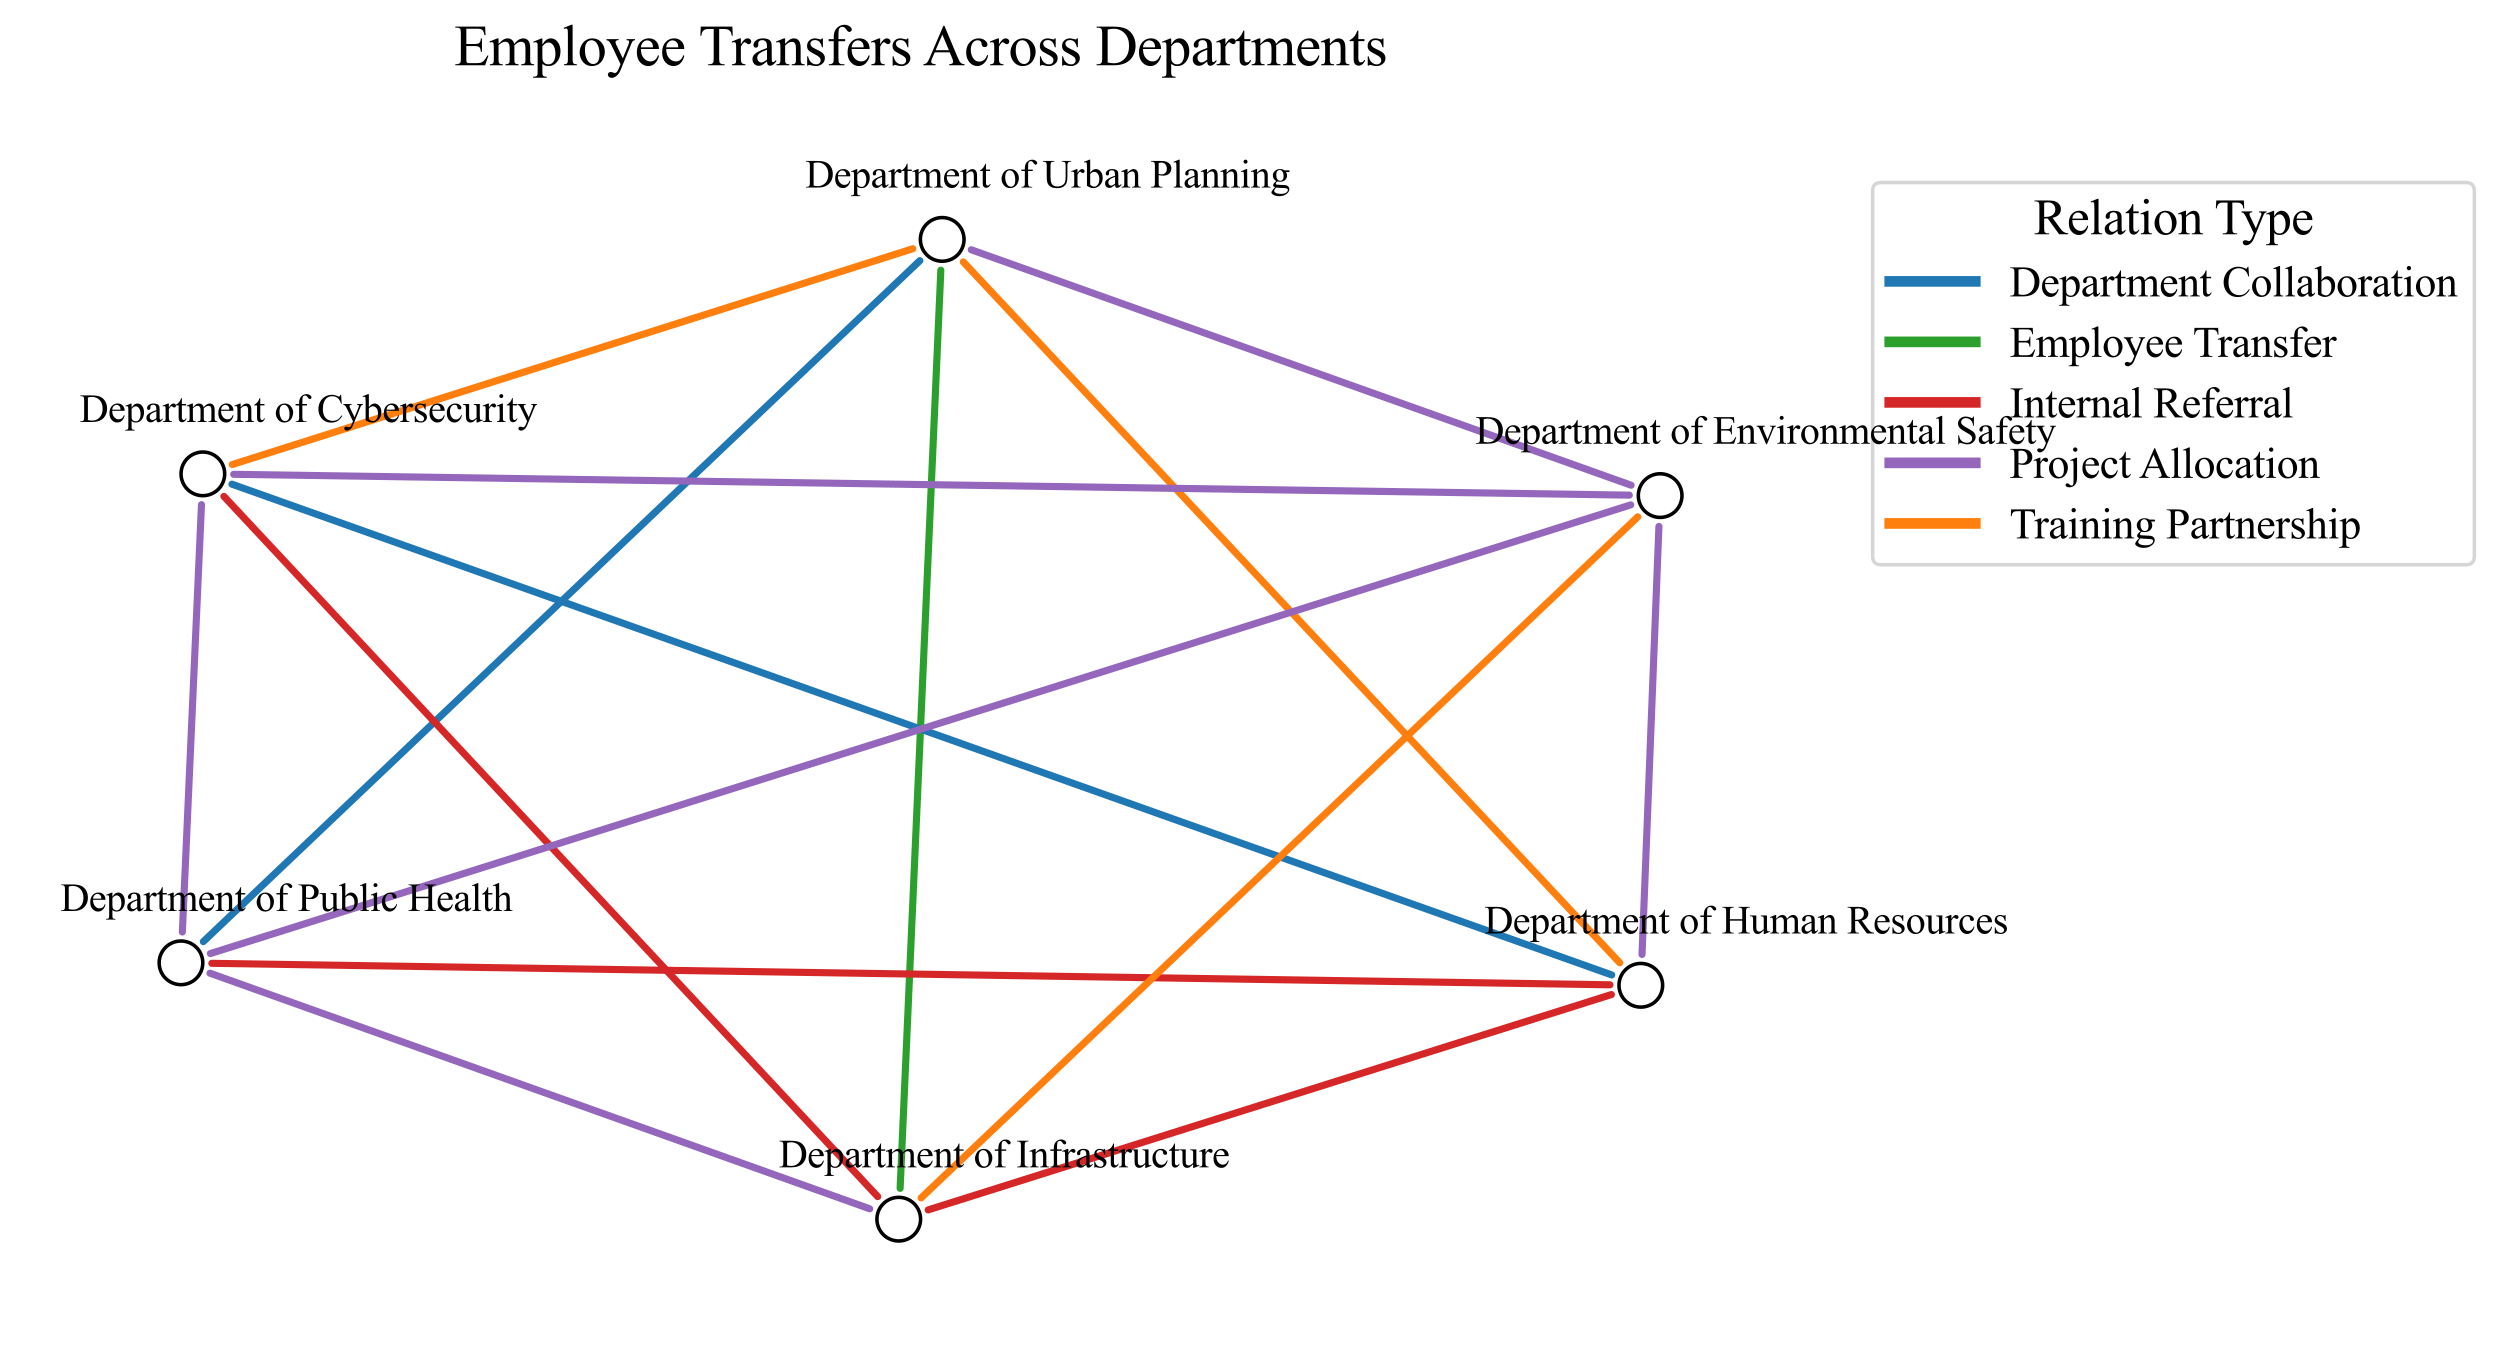 <?xml version="1.0" encoding="utf-8" standalone="no"?>
<!DOCTYPE svg PUBLIC "-//W3C//DTD SVG 1.1//EN"
  "http://www.w3.org/Graphics/SVG/1.1/DTD/svg11.dtd">
<svg xmlns:xlink="http://www.w3.org/1999/xlink" width="701.476pt" height="378.15pt" viewBox="0 0 701.476 378.15" xmlns="http://www.w3.org/2000/svg" version="1.1">
 <defs>
  <style type="text/css">*{stroke-linejoin: round; stroke-linecap: butt}</style>
 </defs>
 <g id="figure_1">
  <g id="patch_1">
   <path d="M 0 378.15 
L 701.476 378.15 
L 701.476 -0 
L 0 -0 
z
" style="fill: #ffffff"/>
  </g>
  <g id="axes_1">
   <g id="patch_2">
    <path d="M 270.293 73.495 
Q 362.384 171.817 454.474 270.139 
" clip-path="url(#p6d53ebebd3)" style="fill: none; stroke: #ff7f0e; stroke-width: 2; stroke-linecap: round"/>
   </g>
   <g id="patch_3">
    <path d="M 263.99 75.829 
Q 258.277 204.632 252.564 333.435 
" clip-path="url(#p6d53ebebd3)" style="fill: none; stroke: #2ca02c; stroke-width: 2; stroke-linecap: round"/>
   </g>
   <g id="patch_4">
    <path d="M 258.093 73.144 
Q 157.576 168.671 57.059 264.197 
" clip-path="url(#p6d53ebebd3)" style="fill: none; stroke: #1f77b4; stroke-width: 2; stroke-linecap: round"/>
   </g>
   <g id="patch_5">
    <path d="M 272.528 70.085 
Q 365.097 103.116 457.666 136.147 
" clip-path="url(#p6d53ebebd3)" style="fill: none; stroke: #9467bd; stroke-width: 2; stroke-linecap: round"/>
   </g>
   <g id="patch_6">
    <path d="M 256.121 69.792 
Q 160.647 100.066 65.174 130.34 
" clip-path="url(#p6d53ebebd3)" style="fill: none; stroke: #ff7f0e; stroke-width: 2; stroke-linecap: round"/>
   </g>
   <g id="patch_7">
    <path d="M 460.736 267.809 
Q 463.108 207.761 465.479 147.713 
" clip-path="url(#p6d53ebebd3)" style="fill: none; stroke: #9467bd; stroke-width: 2; stroke-linecap: round"/>
   </g>
   <g id="patch_8">
    <path d="M 451.735 276.327 
Q 255.587 273.312 59.44 270.298 
" clip-path="url(#p6d53ebebd3)" style="fill: none; stroke: #d62728; stroke-width: 2; stroke-linecap: round"/>
   </g>
   <g id="patch_9">
    <path d="M 452.138 279.063 
Q 356.288 309.272 260.439 339.481 
" clip-path="url(#p6d53ebebd3)" style="fill: none; stroke: #d62728; stroke-width: 2; stroke-linecap: round"/>
   </g>
   <g id="patch_10">
    <path d="M 452.234 273.558 
Q 258.657 204.708 65.08 135.859 
" clip-path="url(#p6d53ebebd3)" style="fill: none; stroke: #1f77b4; stroke-width: 2; stroke-linecap: round"/>
   </g>
   <g id="patch_11">
    <path d="M 258.455 336.121 
Q 358.998 240.573 459.54 145.026 
" clip-path="url(#p6d53ebebd3)" style="fill: none; stroke: #ff7f0e; stroke-width: 2; stroke-linecap: round"/>
   </g>
   <g id="patch_12">
    <path d="M 244.027 339.173 
Q 151.48 306.125 58.933 273.076 
" clip-path="url(#p6d53ebebd3)" style="fill: none; stroke: #9467bd; stroke-width: 2; stroke-linecap: round"/>
   </g>
   <g id="patch_13">
    <path d="M 246.272 335.757 
Q 154.551 237.521 62.83 139.285 
" clip-path="url(#p6d53ebebd3)" style="fill: none; stroke: #d62728; stroke-width: 2; stroke-linecap: round"/>
   </g>
   <g id="patch_14">
    <path d="M 59.034 267.557 
Q 258.298 204.611 457.562 141.666 
" clip-path="url(#p6d53ebebd3)" style="fill: none; stroke: #9467bd; stroke-width: 2; stroke-linecap: round"/>
   </g>
   <g id="patch_15">
    <path d="M 51.167 261.509 
Q 53.85 201.558 56.534 141.607 
" clip-path="url(#p6d53ebebd3)" style="fill: none; stroke: #9467bd; stroke-width: 2; stroke-linecap: round"/>
   </g>
   <g id="patch_16">
    <path d="M 457.164 138.928 
Q 261.371 136.007 65.578 133.086 
" clip-path="url(#p6d53ebebd3)" style="fill: none; stroke: #9467bd; stroke-width: 2; stroke-linecap: round"/>
   </g>
   <g id="PathCollection_1">
    <defs>
     <path id="mb6bf531d7d" d="M 0 6.124 
C 1.624 6.124 3.182 5.478 4.33 4.33 
C 5.478 3.182 6.124 1.624 6.124 0 
C 6.124 -1.624 5.478 -3.182 4.33 -4.33 
C 3.182 -5.478 1.624 -6.124 0 -6.124 
C -1.624 -6.124 -3.182 -5.478 -4.33 -4.33 
C -5.478 -3.182 -6.124 -1.624 -6.124 0 
C -6.124 1.624 -5.478 3.182 -4.33 4.33 
C -3.182 5.478 -1.624 6.124 0 6.124 
z
" style="stroke: #000000"/>
    </defs>
    <g clip-path="url(#p6d53ebebd3)">
     <use xlink:href="#mb6bf531d7d" x="264.374" y="67.175" style="fill: #ffffff; stroke: #000000"/>
     <use xlink:href="#mb6bf531d7d" x="460.395" y="276.46" style="fill: #ffffff; stroke: #000000"/>
     <use xlink:href="#mb6bf531d7d" x="252.18" y="342.085" style="fill: #ffffff; stroke: #000000"/>
     <use xlink:href="#mb6bf531d7d" x="50.779" y="270.164" style="fill: #ffffff; stroke: #000000"/>
     <use xlink:href="#mb6bf531d7d" x="465.821" y="139.057" style="fill: #ffffff; stroke: #000000"/>
     <use xlink:href="#mb6bf531d7d" x="56.921" y="132.957" style="fill: #ffffff; stroke: #000000"/>
    </g>
   </g>
   <g id="text_1">
    <!-- Employee Transfers Across Departments -->
    <g transform="translate(127.422 18.31) scale(0.16 -0.16)">
     <defs>
      <path id="TimesNewRomanPSMT-45" d="M 1338 4006 
L 1338 2331 
L 2269 2331 
Q 2631 2331 2753 2441 
Q 2916 2584 2934 2947 
L 3050 2947 
L 3050 1472 
L 2934 1472 
Q 2891 1781 2847 1869 
Q 2791 1978 2662 2040 
Q 2534 2103 2269 2103 
L 1338 2103 
L 1338 706 
Q 1338 425 1363 364 
Q 1388 303 1450 267 
Q 1513 231 1688 231 
L 2406 231 
Q 2766 231 2928 281 
Q 3091 331 3241 478 
Q 3434 672 3638 1063 
L 3763 1063 
L 3397 0 
L 131 0 
L 131 116 
L 281 116 
Q 431 116 566 188 
Q 666 238 702 338 
Q 738 438 738 747 
L 738 3500 
Q 738 3903 656 3997 
Q 544 4122 281 4122 
L 131 4122 
L 131 4238 
L 3397 4238 
L 3444 3309 
L 3322 3309 
Q 3256 3644 3176 3769 
Q 3097 3894 2941 3959 
Q 2816 4006 2500 4006 
L 1338 4006 
z
" transform="scale(0.016)"/>
      <path id="TimesNewRomanPSMT-6d" d="M 1050 2338 
Q 1363 2650 1419 2697 
Q 1559 2816 1721 2881 
Q 1884 2947 2044 2947 
Q 2313 2947 2506 2790 
Q 2700 2634 2766 2338 
Q 3088 2713 3309 2830 
Q 3531 2947 3766 2947 
Q 3994 2947 4170 2830 
Q 4347 2713 4450 2447 
Q 4519 2266 4519 1878 
L 4519 647 
Q 4519 378 4559 278 
Q 4591 209 4675 161 
Q 4759 113 4950 113 
L 4950 0 
L 3538 0 
L 3538 113 
L 3597 113 
Q 3781 113 3884 184 
Q 3956 234 3988 344 
Q 4000 397 4000 647 
L 4000 1878 
Q 4000 2228 3916 2372 
Q 3794 2572 3525 2572 
Q 3359 2572 3192 2489 
Q 3025 2406 2788 2181 
L 2781 2147 
L 2788 2013 
L 2788 647 
Q 2788 353 2820 281 
Q 2853 209 2943 161 
Q 3034 113 3253 113 
L 3253 0 
L 1806 0 
L 1806 113 
Q 2044 113 2133 169 
Q 2222 225 2256 338 
Q 2272 391 2272 647 
L 2272 1878 
Q 2272 2228 2169 2381 
Q 2031 2581 1784 2581 
Q 1616 2581 1450 2491 
Q 1191 2353 1050 2181 
L 1050 647 
Q 1050 366 1089 281 
Q 1128 197 1204 155 
Q 1281 113 1516 113 
L 1516 0 
L 100 0 
L 100 113 
Q 297 113 375 155 
Q 453 197 493 289 
Q 534 381 534 647 
L 534 1741 
Q 534 2213 506 2350 
Q 484 2453 437 2492 
Q 391 2531 309 2531 
Q 222 2531 100 2484 
L 53 2597 
L 916 2947 
L 1050 2947 
L 1050 2338 
z
" transform="scale(0.016)"/>
      <path id="TimesNewRomanPSMT-70" d="M -6 2578 
L 875 2934 
L 994 2934 
L 994 2266 
Q 1216 2644 1439 2795 
Q 1663 2947 1909 2947 
Q 2341 2947 2628 2609 
Q 2981 2197 2981 1534 
Q 2981 794 2556 309 
Q 2206 -88 1675 -88 
Q 1444 -88 1275 -22 
Q 1150 25 994 166 
L 994 -706 
Q 994 -1000 1030 -1079 
Q 1066 -1159 1155 -1206 
Q 1244 -1253 1478 -1253 
L 1478 -1369 
L -22 -1369 
L -22 -1253 
L 56 -1253 
Q 228 -1256 350 -1188 
Q 409 -1153 442 -1076 
Q 475 -1000 475 -688 
L 475 2019 
Q 475 2297 450 2372 
Q 425 2447 370 2484 
Q 316 2522 222 2522 
Q 147 2522 31 2478 
L -6 2578 
z
M 994 2081 
L 994 1013 
Q 994 666 1022 556 
Q 1066 375 1236 237 
Q 1406 100 1666 100 
Q 1978 100 2172 344 
Q 2425 663 2425 1241 
Q 2425 1897 2138 2250 
Q 1938 2494 1663 2494 
Q 1513 2494 1366 2419 
Q 1253 2363 994 2081 
z
" transform="scale(0.016)"/>
      <path id="TimesNewRomanPSMT-6c" d="M 1184 4444 
L 1184 647 
Q 1184 378 1223 290 
Q 1263 203 1344 158 
Q 1425 113 1647 113 
L 1647 0 
L 244 0 
L 244 113 
Q 441 113 512 153 
Q 584 194 625 287 
Q 666 381 666 647 
L 666 3247 
Q 666 3731 644 3842 
Q 622 3953 573 3993 
Q 525 4034 450 4034 
Q 369 4034 244 3984 
L 191 4094 
L 1044 4444 
L 1184 4444 
z
" transform="scale(0.016)"/>
      <path id="TimesNewRomanPSMT-6f" d="M 1600 2947 
Q 2250 2947 2644 2453 
Q 2978 2031 2978 1484 
Q 2978 1100 2793 706 
Q 2609 313 2286 112 
Q 1963 -88 1566 -88 
Q 919 -88 538 428 
Q 216 863 216 1403 
Q 216 1797 411 2186 
Q 606 2575 925 2761 
Q 1244 2947 1600 2947 
z
M 1503 2744 
Q 1338 2744 1170 2645 
Q 1003 2547 900 2300 
Q 797 2053 797 1666 
Q 797 1041 1045 587 
Q 1294 134 1700 134 
Q 2003 134 2200 384 
Q 2397 634 2397 1244 
Q 2397 2006 2069 2444 
Q 1847 2744 1503 2744 
z
" transform="scale(0.016)"/>
      <path id="TimesNewRomanPSMT-79" d="M 38 2863 
L 1372 2863 
L 1372 2747 
L 1306 2747 
Q 1166 2747 1095 2686 
Q 1025 2625 1025 2534 
Q 1025 2413 1128 2197 
L 1825 753 
L 2466 2334 
Q 2519 2463 2519 2588 
Q 2519 2644 2497 2672 
Q 2472 2706 2419 2726 
Q 2366 2747 2231 2747 
L 2231 2863 
L 3163 2863 
L 3163 2747 
Q 3047 2734 2984 2696 
Q 2922 2659 2847 2556 
Q 2819 2513 2741 2316 
L 1575 -541 
Q 1406 -956 1132 -1168 
Q 859 -1381 606 -1381 
Q 422 -1381 303 -1275 
Q 184 -1169 184 -1031 
Q 184 -900 270 -820 
Q 356 -741 506 -741 
Q 609 -741 788 -809 
Q 913 -856 944 -856 
Q 1038 -856 1148 -759 
Q 1259 -663 1372 -384 
L 1575 113 
L 547 2272 
Q 500 2369 397 2513 
Q 319 2622 269 2659 
Q 197 2709 38 2747 
L 38 2863 
z
" transform="scale(0.016)"/>
      <path id="TimesNewRomanPSMT-65" d="M 681 1784 
Q 678 1147 991 784 
Q 1303 422 1725 422 
Q 2006 422 2214 576 
Q 2422 731 2563 1106 
L 2659 1044 
Q 2594 616 2278 264 
Q 1963 -88 1488 -88 
Q 972 -88 605 314 
Q 238 716 238 1394 
Q 238 2128 614 2539 
Q 991 2950 1559 2950 
Q 2041 2950 2350 2633 
Q 2659 2316 2659 1784 
L 681 1784 
z
M 681 1966 
L 2006 1966 
Q 1991 2241 1941 2353 
Q 1863 2528 1708 2628 
Q 1553 2728 1384 2728 
Q 1125 2728 920 2526 
Q 716 2325 681 1966 
z
" transform="scale(0.016)"/>
      <path id="TimesNewRomanPSMT-20" transform="scale(0.016)"/>
      <path id="TimesNewRomanPSMT-54" d="M 3703 4238 
L 3750 3244 
L 3631 3244 
Q 3597 3506 3538 3619 
Q 3441 3800 3280 3886 
Q 3119 3972 2856 3972 
L 2259 3972 
L 2259 734 
Q 2259 344 2344 247 
Q 2463 116 2709 116 
L 2856 116 
L 2856 0 
L 1059 0 
L 1059 116 
L 1209 116 
Q 1478 116 1591 278 
Q 1659 378 1659 734 
L 1659 3972 
L 1150 3972 
Q 853 3972 728 3928 
Q 566 3869 450 3700 
Q 334 3531 313 3244 
L 194 3244 
L 244 4238 
L 3703 4238 
z
" transform="scale(0.016)"/>
      <path id="TimesNewRomanPSMT-72" d="M 1038 2947 
L 1038 2303 
Q 1397 2947 1775 2947 
Q 1947 2947 2059 2842 
Q 2172 2738 2172 2600 
Q 2172 2478 2090 2393 
Q 2009 2309 1897 2309 
Q 1788 2309 1652 2417 
Q 1516 2525 1450 2525 
Q 1394 2525 1328 2463 
Q 1188 2334 1038 2041 
L 1038 669 
Q 1038 431 1097 309 
Q 1138 225 1241 169 
Q 1344 113 1538 113 
L 1538 0 
L 72 0 
L 72 113 
Q 291 113 397 181 
Q 475 231 506 341 
Q 522 394 522 644 
L 522 1753 
Q 522 2253 501 2348 
Q 481 2444 426 2487 
Q 372 2531 291 2531 
Q 194 2531 72 2484 
L 41 2597 
L 906 2947 
L 1038 2947 
z
" transform="scale(0.016)"/>
      <path id="TimesNewRomanPSMT-61" d="M 1822 413 
Q 1381 72 1269 19 
Q 1100 -59 909 -59 
Q 613 -59 420 144 
Q 228 347 228 678 
Q 228 888 322 1041 
Q 450 1253 767 1440 
Q 1084 1628 1822 1897 
L 1822 2009 
Q 1822 2438 1686 2597 
Q 1550 2756 1291 2756 
Q 1094 2756 978 2650 
Q 859 2544 859 2406 
L 866 2225 
Q 866 2081 792 2003 
Q 719 1925 600 1925 
Q 484 1925 411 2006 
Q 338 2088 338 2228 
Q 338 2497 613 2722 
Q 888 2947 1384 2947 
Q 1766 2947 2009 2819 
Q 2194 2722 2281 2516 
Q 2338 2381 2338 1966 
L 2338 994 
Q 2338 584 2353 492 
Q 2369 400 2405 369 
Q 2441 338 2488 338 
Q 2538 338 2575 359 
Q 2641 400 2828 588 
L 2828 413 
Q 2478 -56 2159 -56 
Q 2006 -56 1915 50 
Q 1825 156 1822 413 
z
M 1822 616 
L 1822 1706 
Q 1350 1519 1213 1441 
Q 966 1303 859 1153 
Q 753 1003 753 825 
Q 753 600 887 451 
Q 1022 303 1197 303 
Q 1434 303 1822 616 
z
" transform="scale(0.016)"/>
      <path id="TimesNewRomanPSMT-6e" d="M 1034 2341 
Q 1538 2947 1994 2947 
Q 2228 2947 2397 2830 
Q 2566 2713 2666 2444 
Q 2734 2256 2734 1869 
L 2734 647 
Q 2734 375 2778 278 
Q 2813 200 2889 156 
Q 2966 113 3172 113 
L 3172 0 
L 1756 0 
L 1756 113 
L 1816 113 
Q 2016 113 2095 173 
Q 2175 234 2206 353 
Q 2219 400 2219 647 
L 2219 1819 
Q 2219 2209 2117 2386 
Q 2016 2563 1775 2563 
Q 1403 2563 1034 2156 
L 1034 647 
Q 1034 356 1069 288 
Q 1113 197 1189 155 
Q 1266 113 1500 113 
L 1500 0 
L 84 0 
L 84 113 
L 147 113 
Q 366 113 442 223 
Q 519 334 519 647 
L 519 1709 
Q 519 2225 495 2337 
Q 472 2450 423 2490 
Q 375 2531 294 2531 
Q 206 2531 84 2484 
L 38 2597 
L 900 2947 
L 1034 2947 
L 1034 2341 
z
" transform="scale(0.016)"/>
      <path id="TimesNewRomanPSMT-73" d="M 2050 2947 
L 2050 1972 
L 1947 1972 
Q 1828 2431 1642 2597 
Q 1456 2763 1169 2763 
Q 950 2763 815 2647 
Q 681 2531 681 2391 
Q 681 2216 781 2091 
Q 878 1963 1175 1819 
L 1631 1597 
Q 2266 1288 2266 781 
Q 2266 391 1970 151 
Q 1675 -88 1309 -88 
Q 1047 -88 709 6 
Q 606 38 541 38 
Q 469 38 428 -44 
L 325 -44 
L 325 978 
L 428 978 
Q 516 541 762 319 
Q 1009 97 1316 97 
Q 1531 97 1667 223 
Q 1803 350 1803 528 
Q 1803 744 1651 891 
Q 1500 1038 1047 1263 
Q 594 1488 453 1669 
Q 313 1847 313 2119 
Q 313 2472 555 2709 
Q 797 2947 1181 2947 
Q 1350 2947 1591 2875 
Q 1750 2828 1803 2828 
Q 1853 2828 1881 2850 
Q 1909 2872 1947 2947 
L 2050 2947 
z
" transform="scale(0.016)"/>
      <path id="TimesNewRomanPSMT-66" d="M 1319 2638 
L 1319 756 
Q 1319 356 1406 250 
Q 1522 113 1716 113 
L 1975 113 
L 1975 0 
L 266 0 
L 266 113 
L 394 113 
Q 519 113 622 175 
Q 725 238 764 344 
Q 803 450 803 756 
L 803 2638 
L 247 2638 
L 247 2863 
L 803 2863 
L 803 3050 
Q 803 3478 940 3775 
Q 1078 4072 1361 4255 
Q 1644 4438 1997 4438 
Q 2325 4438 2600 4225 
Q 2781 4084 2781 3909 
Q 2781 3816 2700 3733 
Q 2619 3650 2525 3650 
Q 2453 3650 2373 3701 
Q 2294 3753 2178 3923 
Q 2063 4094 1966 4153 
Q 1869 4213 1750 4213 
Q 1606 4213 1506 4136 
Q 1406 4059 1362 3898 
Q 1319 3738 1319 3069 
L 1319 2863 
L 2056 2863 
L 2056 2638 
L 1319 2638 
z
" transform="scale(0.016)"/>
      <path id="TimesNewRomanPSMT-41" d="M 2928 1419 
L 1288 1419 
L 1000 750 
Q 894 503 894 381 
Q 894 284 986 211 
Q 1078 138 1384 116 
L 1384 0 
L 50 0 
L 50 116 
Q 316 163 394 238 
Q 553 388 747 847 
L 2238 4334 
L 2347 4334 
L 3822 809 
Q 4000 384 4145 257 
Q 4291 131 4550 116 
L 4550 0 
L 2878 0 
L 2878 116 
Q 3131 128 3220 200 
Q 3309 272 3309 375 
Q 3309 513 3184 809 
L 2928 1419 
z
M 2841 1650 
L 2122 3363 
L 1384 1650 
L 2841 1650 
z
" transform="scale(0.016)"/>
      <path id="TimesNewRomanPSMT-63" d="M 2631 1088 
Q 2516 522 2178 217 
Q 1841 -88 1431 -88 
Q 944 -88 581 321 
Q 219 731 219 1428 
Q 219 2103 620 2525 
Q 1022 2947 1584 2947 
Q 2006 2947 2278 2723 
Q 2550 2500 2550 2259 
Q 2550 2141 2473 2067 
Q 2397 1994 2259 1994 
Q 2075 1994 1981 2113 
Q 1928 2178 1911 2362 
Q 1894 2547 1784 2644 
Q 1675 2738 1481 2738 
Q 1169 2738 978 2506 
Q 725 2200 725 1697 
Q 725 1184 976 792 
Q 1228 400 1656 400 
Q 1963 400 2206 609 
Q 2378 753 2541 1131 
L 2631 1088 
z
" transform="scale(0.016)"/>
      <path id="TimesNewRomanPSMT-44" d="M 109 0 
L 109 116 
L 269 116 
Q 538 116 650 288 
Q 719 391 719 750 
L 719 3488 
Q 719 3884 631 3984 
Q 509 4122 269 4122 
L 109 4122 
L 109 4238 
L 1834 4238 
Q 2784 4238 3279 4022 
Q 3775 3806 4076 3303 
Q 4378 2800 4378 2141 
Q 4378 1256 3841 663 
Q 3238 0 2003 0 
L 109 0 
z
M 1319 306 
Q 1716 219 1984 219 
Q 2709 219 3187 728 
Q 3666 1238 3666 2109 
Q 3666 2988 3187 3494 
Q 2709 4000 1959 4000 
Q 1678 4000 1319 3909 
L 1319 306 
z
" transform="scale(0.016)"/>
      <path id="TimesNewRomanPSMT-74" d="M 1031 3803 
L 1031 2863 
L 1700 2863 
L 1700 2644 
L 1031 2644 
L 1031 788 
Q 1031 509 1111 412 
Q 1191 316 1316 316 
Q 1419 316 1516 380 
Q 1613 444 1666 569 
L 1788 569 
Q 1678 263 1478 108 
Q 1278 -47 1066 -47 
Q 922 -47 784 33 
Q 647 113 581 261 
Q 516 409 516 719 
L 516 2644 
L 63 2644 
L 63 2747 
Q 234 2816 414 2980 
Q 594 3144 734 3369 
Q 806 3488 934 3803 
L 1031 3803 
z
" transform="scale(0.016)"/>
     </defs>
     <use xlink:href="#TimesNewRomanPSMT-45"/>
     <use xlink:href="#TimesNewRomanPSMT-6d" x="61.084"/>
     <use xlink:href="#TimesNewRomanPSMT-70" x="138.867"/>
     <use xlink:href="#TimesNewRomanPSMT-6c" x="188.867"/>
     <use xlink:href="#TimesNewRomanPSMT-6f" x="216.65"/>
     <use xlink:href="#TimesNewRomanPSMT-79" x="266.65"/>
     <use xlink:href="#TimesNewRomanPSMT-65" x="316.65"/>
     <use xlink:href="#TimesNewRomanPSMT-65" x="361.035"/>
     <use xlink:href="#TimesNewRomanPSMT-20" x="405.42"/>
     <use xlink:href="#TimesNewRomanPSMT-54" x="428.67"/>
     <use xlink:href="#TimesNewRomanPSMT-72" x="486.254"/>
     <use xlink:href="#TimesNewRomanPSMT-61" x="519.555"/>
     <use xlink:href="#TimesNewRomanPSMT-6e" x="563.939"/>
     <use xlink:href="#TimesNewRomanPSMT-73" x="613.939"/>
     <use xlink:href="#TimesNewRomanPSMT-66" x="652.855"/>
     <use xlink:href="#TimesNewRomanPSMT-65" x="686.156"/>
     <use xlink:href="#TimesNewRomanPSMT-72" x="730.541"/>
     <use xlink:href="#TimesNewRomanPSMT-73" x="763.842"/>
     <use xlink:href="#TimesNewRomanPSMT-20" x="802.758"/>
     <use xlink:href="#TimesNewRomanPSMT-41" x="822.258"/>
     <use xlink:href="#TimesNewRomanPSMT-63" x="894.475"/>
     <use xlink:href="#TimesNewRomanPSMT-72" x="938.859"/>
     <use xlink:href="#TimesNewRomanPSMT-6f" x="972.16"/>
     <use xlink:href="#TimesNewRomanPSMT-73" x="1022.16"/>
     <use xlink:href="#TimesNewRomanPSMT-73" x="1061.076"/>
     <use xlink:href="#TimesNewRomanPSMT-20" x="1099.992"/>
     <use xlink:href="#TimesNewRomanPSMT-44" x="1124.992"/>
     <use xlink:href="#TimesNewRomanPSMT-65" x="1197.209"/>
     <use xlink:href="#TimesNewRomanPSMT-70" x="1241.594"/>
     <use xlink:href="#TimesNewRomanPSMT-61" x="1291.594"/>
     <use xlink:href="#TimesNewRomanPSMT-72" x="1335.979"/>
     <use xlink:href="#TimesNewRomanPSMT-74" x="1369.279"/>
     <use xlink:href="#TimesNewRomanPSMT-6d" x="1397.062"/>
     <use xlink:href="#TimesNewRomanPSMT-65" x="1474.846"/>
     <use xlink:href="#TimesNewRomanPSMT-6e" x="1519.23"/>
     <use xlink:href="#TimesNewRomanPSMT-74" x="1569.23"/>
     <use xlink:href="#TimesNewRomanPSMT-73" x="1597.014"/>
    </g>
   </g>
   <g id="legend_1">
    <g id="patch_17">
     <path d="M 527.844 158.46 
L 691.876 158.46 
Q 694.277 158.46 694.277 156.06 
L 694.277 53.616 
Q 694.277 51.216 691.876 51.216 
L 527.844 51.216 
Q 525.444 51.216 525.444 53.616 
L 525.444 156.06 
Q 525.444 158.46 527.844 158.46 
z
" style="fill: #ffffff; opacity: 0.8; stroke: #cccccc; stroke-linejoin: miter"/>
    </g>
    <g id="text_2">
     <!-- Relation Type -->
     <g transform="translate(570.622 65.737) scale(0.14 -0.14)">
      <defs>
       <path id="TimesNewRomanPSMT-52" d="M 4325 0 
L 3194 0 
L 1759 1981 
Q 1600 1975 1500 1975 
Q 1459 1975 1412 1976 
Q 1366 1978 1316 1981 
L 1316 750 
Q 1316 350 1403 253 
Q 1522 116 1759 116 
L 1925 116 
L 1925 0 
L 109 0 
L 109 116 
L 269 116 
Q 538 116 653 291 
Q 719 388 719 750 
L 719 3488 
Q 719 3888 631 3984 
Q 509 4122 269 4122 
L 109 4122 
L 109 4238 
L 1653 4238 
Q 2328 4238 2648 4139 
Q 2969 4041 3192 3777 
Q 3416 3513 3416 3147 
Q 3416 2756 3161 2468 
Q 2906 2181 2372 2063 
L 3247 847 
Q 3547 428 3762 290 
Q 3978 153 4325 116 
L 4325 0 
z
M 1316 2178 
Q 1375 2178 1419 2176 
Q 1463 2175 1491 2175 
Q 2097 2175 2405 2437 
Q 2713 2700 2713 3106 
Q 2713 3503 2464 3751 
Q 2216 4000 1806 4000 
Q 1625 4000 1316 3941 
L 1316 2178 
z
" transform="scale(0.016)"/>
       <path id="TimesNewRomanPSMT-69" d="M 928 4444 
Q 1059 4444 1151 4351 
Q 1244 4259 1244 4128 
Q 1244 3997 1151 3903 
Q 1059 3809 928 3809 
Q 797 3809 703 3903 
Q 609 3997 609 4128 
Q 609 4259 701 4351 
Q 794 4444 928 4444 
z
M 1188 2947 
L 1188 647 
Q 1188 378 1227 289 
Q 1266 200 1342 156 
Q 1419 113 1622 113 
L 1622 0 
L 231 0 
L 231 113 
Q 441 113 512 153 
Q 584 194 626 287 
Q 669 381 669 647 
L 669 1750 
Q 669 2216 641 2353 
Q 619 2453 572 2492 
Q 525 2531 444 2531 
Q 356 2531 231 2484 
L 188 2597 
L 1050 2947 
L 1188 2947 
z
" transform="scale(0.016)"/>
      </defs>
      <use xlink:href="#TimesNewRomanPSMT-52"/>
      <use xlink:href="#TimesNewRomanPSMT-65" x="66.699"/>
      <use xlink:href="#TimesNewRomanPSMT-6c" x="111.084"/>
      <use xlink:href="#TimesNewRomanPSMT-61" x="138.867"/>
      <use xlink:href="#TimesNewRomanPSMT-74" x="183.252"/>
      <use xlink:href="#TimesNewRomanPSMT-69" x="211.035"/>
      <use xlink:href="#TimesNewRomanPSMT-6f" x="238.818"/>
      <use xlink:href="#TimesNewRomanPSMT-6e" x="288.818"/>
      <use xlink:href="#TimesNewRomanPSMT-20" x="338.818"/>
      <use xlink:href="#TimesNewRomanPSMT-54" x="362.068"/>
      <use xlink:href="#TimesNewRomanPSMT-79" x="416.152"/>
      <use xlink:href="#TimesNewRomanPSMT-70" x="466.152"/>
      <use xlink:href="#TimesNewRomanPSMT-65" x="516.152"/>
     </g>
    </g>
    <g id="line2d_1">
     <path d="M 530.244 78.958 
L 542.244 78.958 
L 554.244 78.958 
" style="fill: none; stroke: #1f77b4; stroke-width: 3; stroke-linecap: square"/>
    </g>
    <g id="text_3">
     <!-- Department Collaboration -->
     <g transform="translate(563.844 83.158) scale(0.12 -0.12)">
      <defs>
       <path id="TimesNewRomanPSMT-43" d="M 3853 4334 
L 3950 2894 
L 3853 2894 
Q 3659 3541 3300 3825 
Q 2941 4109 2438 4109 
Q 2016 4109 1675 3895 
Q 1334 3681 1139 3212 
Q 944 2744 944 2047 
Q 944 1472 1128 1050 
Q 1313 628 1683 403 
Q 2053 178 2528 178 
Q 2941 178 3256 354 
Q 3572 531 3950 1056 
L 4047 994 
Q 3728 428 3303 165 
Q 2878 -97 2294 -97 
Q 1241 -97 663 684 
Q 231 1266 231 2053 
Q 231 2688 515 3219 
Q 800 3750 1298 4042 
Q 1797 4334 2388 4334 
Q 2847 4334 3294 4109 
Q 3425 4041 3481 4041 
Q 3566 4041 3628 4100 
Q 3709 4184 3744 4334 
L 3853 4334 
z
" transform="scale(0.016)"/>
       <path id="TimesNewRomanPSMT-62" d="M 984 2369 
Q 1400 2947 1881 2947 
Q 2322 2947 2650 2570 
Q 2978 2194 2978 1541 
Q 2978 778 2472 313 
Q 2038 -88 1503 -88 
Q 1253 -88 995 3 
Q 738 94 469 275 
L 469 3241 
Q 469 3728 445 3840 
Q 422 3953 372 3993 
Q 322 4034 247 4034 
Q 159 4034 28 3984 
L -16 4094 
L 844 4444 
L 984 4444 
L 984 2369 
z
M 984 2169 
L 984 456 
Q 1144 300 1314 220 
Q 1484 141 1663 141 
Q 1947 141 2192 453 
Q 2438 766 2438 1363 
Q 2438 1913 2192 2208 
Q 1947 2503 1634 2503 
Q 1469 2503 1303 2419 
Q 1178 2356 984 2169 
z
" transform="scale(0.016)"/>
      </defs>
      <use xlink:href="#TimesNewRomanPSMT-44"/>
      <use xlink:href="#TimesNewRomanPSMT-65" x="72.217"/>
      <use xlink:href="#TimesNewRomanPSMT-70" x="116.602"/>
      <use xlink:href="#TimesNewRomanPSMT-61" x="166.602"/>
      <use xlink:href="#TimesNewRomanPSMT-72" x="210.986"/>
      <use xlink:href="#TimesNewRomanPSMT-74" x="244.287"/>
      <use xlink:href="#TimesNewRomanPSMT-6d" x="272.07"/>
      <use xlink:href="#TimesNewRomanPSMT-65" x="349.854"/>
      <use xlink:href="#TimesNewRomanPSMT-6e" x="394.238"/>
      <use xlink:href="#TimesNewRomanPSMT-74" x="444.238"/>
      <use xlink:href="#TimesNewRomanPSMT-20" x="472.021"/>
      <use xlink:href="#TimesNewRomanPSMT-43" x="497.021"/>
      <use xlink:href="#TimesNewRomanPSMT-6f" x="563.721"/>
      <use xlink:href="#TimesNewRomanPSMT-6c" x="613.721"/>
      <use xlink:href="#TimesNewRomanPSMT-6c" x="641.504"/>
      <use xlink:href="#TimesNewRomanPSMT-61" x="669.287"/>
      <use xlink:href="#TimesNewRomanPSMT-62" x="713.672"/>
      <use xlink:href="#TimesNewRomanPSMT-6f" x="763.672"/>
      <use xlink:href="#TimesNewRomanPSMT-72" x="813.672"/>
      <use xlink:href="#TimesNewRomanPSMT-61" x="846.973"/>
      <use xlink:href="#TimesNewRomanPSMT-74" x="891.357"/>
      <use xlink:href="#TimesNewRomanPSMT-69" x="919.141"/>
      <use xlink:href="#TimesNewRomanPSMT-6f" x="946.924"/>
      <use xlink:href="#TimesNewRomanPSMT-6e" x="996.924"/>
     </g>
    </g>
    <g id="line2d_2">
     <path d="M 530.244 95.925 
L 542.244 95.925 
L 554.244 95.925 
" style="fill: none; stroke: #2ca02c; stroke-width: 3; stroke-linecap: square"/>
    </g>
    <g id="text_4">
     <!-- Employee Transfer -->
     <g transform="translate(563.844 100.125) scale(0.12 -0.12)">
      <use xlink:href="#TimesNewRomanPSMT-45"/>
      <use xlink:href="#TimesNewRomanPSMT-6d" x="61.084"/>
      <use xlink:href="#TimesNewRomanPSMT-70" x="138.867"/>
      <use xlink:href="#TimesNewRomanPSMT-6c" x="188.867"/>
      <use xlink:href="#TimesNewRomanPSMT-6f" x="216.65"/>
      <use xlink:href="#TimesNewRomanPSMT-79" x="266.65"/>
      <use xlink:href="#TimesNewRomanPSMT-65" x="316.65"/>
      <use xlink:href="#TimesNewRomanPSMT-65" x="361.035"/>
      <use xlink:href="#TimesNewRomanPSMT-20" x="405.42"/>
      <use xlink:href="#TimesNewRomanPSMT-54" x="428.67"/>
      <use xlink:href="#TimesNewRomanPSMT-72" x="486.254"/>
      <use xlink:href="#TimesNewRomanPSMT-61" x="519.555"/>
      <use xlink:href="#TimesNewRomanPSMT-6e" x="563.939"/>
      <use xlink:href="#TimesNewRomanPSMT-73" x="613.939"/>
      <use xlink:href="#TimesNewRomanPSMT-66" x="652.855"/>
      <use xlink:href="#TimesNewRomanPSMT-65" x="686.156"/>
      <use xlink:href="#TimesNewRomanPSMT-72" x="730.541"/>
     </g>
    </g>
    <g id="line2d_3">
     <path d="M 530.244 112.914 
L 542.244 112.914 
L 554.244 112.914 
" style="fill: none; stroke: #d62728; stroke-width: 3; stroke-linecap: square"/>
    </g>
    <g id="text_5">
     <!-- Internal Referral -->
     <g transform="translate(563.844 117.114) scale(0.12 -0.12)">
      <defs>
       <path id="TimesNewRomanPSMT-49" d="M 1975 116 
L 1975 0 
L 159 0 
L 159 116 
L 309 116 
Q 572 116 691 269 
Q 766 369 766 750 
L 766 3488 
Q 766 3809 725 3913 
Q 694 3991 597 4047 
Q 459 4122 309 4122 
L 159 4122 
L 159 4238 
L 1975 4238 
L 1975 4122 
L 1822 4122 
Q 1563 4122 1444 3969 
Q 1366 3869 1366 3488 
L 1366 750 
Q 1366 428 1406 325 
Q 1438 247 1538 191 
Q 1672 116 1822 116 
L 1975 116 
z
" transform="scale(0.016)"/>
      </defs>
      <use xlink:href="#TimesNewRomanPSMT-49"/>
      <use xlink:href="#TimesNewRomanPSMT-6e" x="33.301"/>
      <use xlink:href="#TimesNewRomanPSMT-74" x="83.301"/>
      <use xlink:href="#TimesNewRomanPSMT-65" x="111.084"/>
      <use xlink:href="#TimesNewRomanPSMT-72" x="155.469"/>
      <use xlink:href="#TimesNewRomanPSMT-6e" x="188.77"/>
      <use xlink:href="#TimesNewRomanPSMT-61" x="238.77"/>
      <use xlink:href="#TimesNewRomanPSMT-6c" x="283.154"/>
      <use xlink:href="#TimesNewRomanPSMT-20" x="310.938"/>
      <use xlink:href="#TimesNewRomanPSMT-52" x="335.938"/>
      <use xlink:href="#TimesNewRomanPSMT-65" x="402.637"/>
      <use xlink:href="#TimesNewRomanPSMT-66" x="447.021"/>
      <use xlink:href="#TimesNewRomanPSMT-65" x="480.322"/>
      <use xlink:href="#TimesNewRomanPSMT-72" x="524.707"/>
      <use xlink:href="#TimesNewRomanPSMT-72" x="558.008"/>
      <use xlink:href="#TimesNewRomanPSMT-61" x="591.309"/>
      <use xlink:href="#TimesNewRomanPSMT-6c" x="635.693"/>
     </g>
    </g>
    <g id="line2d_4">
     <path d="M 530.244 129.881 
L 542.244 129.881 
L 554.244 129.881 
" style="fill: none; stroke: #9467bd; stroke-width: 3; stroke-linecap: square"/>
    </g>
    <g id="text_6">
     <!-- Project Allocation -->
     <g transform="translate(563.844 134.081) scale(0.12 -0.12)">
      <defs>
       <path id="TimesNewRomanPSMT-50" d="M 1313 1984 
L 1313 750 
Q 1313 350 1400 253 
Q 1519 116 1759 116 
L 1922 116 
L 1922 0 
L 106 0 
L 106 116 
L 266 116 
Q 534 116 650 291 
Q 713 388 713 750 
L 713 3488 
Q 713 3888 628 3984 
Q 506 4122 266 4122 
L 106 4122 
L 106 4238 
L 1659 4238 
Q 2228 4238 2556 4120 
Q 2884 4003 3109 3725 
Q 3334 3447 3334 3066 
Q 3334 2547 2992 2222 
Q 2650 1897 2025 1897 
Q 1872 1897 1694 1919 
Q 1516 1941 1313 1984 
z
M 1313 2163 
Q 1478 2131 1606 2115 
Q 1734 2100 1825 2100 
Q 2150 2100 2386 2351 
Q 2622 2603 2622 3003 
Q 2622 3278 2509 3514 
Q 2397 3750 2190 3867 
Q 1984 3984 1722 3984 
Q 1563 3984 1313 3925 
L 1313 2163 
z
" transform="scale(0.016)"/>
       <path id="TimesNewRomanPSMT-6a" d="M 925 4447 
Q 1059 4447 1153 4353 
Q 1247 4259 1247 4125 
Q 1247 3994 1153 3900 
Q 1059 3806 925 3806 
Q 794 3806 700 3900 
Q 606 3994 606 4125 
Q 606 4259 700 4353 
Q 794 4447 925 4447 
z
M 1194 2947 
L 1194 66 
Q 1194 -669 881 -1025 
Q 569 -1381 69 -1381 
Q -216 -1381 -353 -1278 
Q -491 -1175 -491 -1066 
Q -491 -956 -414 -878 
Q -338 -800 -234 -800 
Q -153 -800 -69 -841 
Q -16 -863 136 -998 
Q 288 -1134 391 -1134 
Q 466 -1134 537 -1076 
Q 609 -1019 643 -883 
Q 678 -747 678 -294 
L 678 1744 
Q 678 2216 650 2350 
Q 628 2453 581 2492 
Q 534 2531 453 2531 
Q 366 2531 241 2484 
L 197 2597 
L 1059 2947 
L 1194 2947 
z
" transform="scale(0.016)"/>
      </defs>
      <use xlink:href="#TimesNewRomanPSMT-50"/>
      <use xlink:href="#TimesNewRomanPSMT-72" x="55.615"/>
      <use xlink:href="#TimesNewRomanPSMT-6f" x="88.916"/>
      <use xlink:href="#TimesNewRomanPSMT-6a" x="138.916"/>
      <use xlink:href="#TimesNewRomanPSMT-65" x="166.699"/>
      <use xlink:href="#TimesNewRomanPSMT-63" x="211.084"/>
      <use xlink:href="#TimesNewRomanPSMT-74" x="255.469"/>
      <use xlink:href="#TimesNewRomanPSMT-20" x="283.252"/>
      <use xlink:href="#TimesNewRomanPSMT-41" x="302.752"/>
      <use xlink:href="#TimesNewRomanPSMT-6c" x="374.969"/>
      <use xlink:href="#TimesNewRomanPSMT-6c" x="402.752"/>
      <use xlink:href="#TimesNewRomanPSMT-6f" x="430.535"/>
      <use xlink:href="#TimesNewRomanPSMT-63" x="480.535"/>
      <use xlink:href="#TimesNewRomanPSMT-61" x="524.92"/>
      <use xlink:href="#TimesNewRomanPSMT-74" x="569.305"/>
      <use xlink:href="#TimesNewRomanPSMT-69" x="597.088"/>
      <use xlink:href="#TimesNewRomanPSMT-6f" x="624.871"/>
      <use xlink:href="#TimesNewRomanPSMT-6e" x="674.871"/>
     </g>
    </g>
    <g id="line2d_5">
     <path d="M 530.244 146.871 
L 542.244 146.871 
L 554.244 146.871 
" style="fill: none; stroke: #ff7f0e; stroke-width: 3; stroke-linecap: square"/>
    </g>
    <g id="text_7">
     <!-- Training Partnership -->
     <g transform="translate(563.844 151.071) scale(0.12 -0.12)">
      <defs>
       <path id="TimesNewRomanPSMT-67" d="M 966 1044 
Q 703 1172 562 1401 
Q 422 1631 422 1909 
Q 422 2334 742 2640 
Q 1063 2947 1563 2947 
Q 1972 2947 2272 2747 
L 2878 2747 
Q 3013 2747 3034 2739 
Q 3056 2731 3066 2713 
Q 3084 2684 3084 2613 
Q 3084 2531 3069 2500 
Q 3059 2484 3036 2475 
Q 3013 2466 2878 2466 
L 2506 2466 
Q 2681 2241 2681 1891 
Q 2681 1491 2375 1206 
Q 2069 922 1553 922 
Q 1341 922 1119 984 
Q 981 866 932 777 
Q 884 688 884 625 
Q 884 572 936 522 
Q 988 472 1138 450 
Q 1225 438 1575 428 
Q 2219 413 2409 384 
Q 2700 344 2873 169 
Q 3047 -6 3047 -263 
Q 3047 -616 2716 -925 
Q 2228 -1381 1444 -1381 
Q 841 -1381 425 -1109 
Q 191 -953 191 -784 
Q 191 -709 225 -634 
Q 278 -519 444 -313 
Q 466 -284 763 25 
Q 600 122 533 198 
Q 466 275 466 372 
Q 466 481 555 628 
Q 644 775 966 1044 
z
M 1509 2797 
Q 1278 2797 1122 2612 
Q 966 2428 966 2047 
Q 966 1553 1178 1281 
Q 1341 1075 1591 1075 
Q 1828 1075 1981 1253 
Q 2134 1431 2134 1813 
Q 2134 2309 1919 2591 
Q 1759 2797 1509 2797 
z
M 934 0 
Q 788 -159 713 -296 
Q 638 -434 638 -550 
Q 638 -700 819 -813 
Q 1131 -1006 1722 -1006 
Q 2284 -1006 2551 -807 
Q 2819 -609 2819 -384 
Q 2819 -222 2659 -153 
Q 2497 -84 2016 -72 
Q 1313 -53 934 0 
z
" transform="scale(0.016)"/>
       <path id="TimesNewRomanPSMT-68" d="M 1041 4444 
L 1041 2350 
Q 1388 2731 1591 2839 
Q 1794 2947 1997 2947 
Q 2241 2947 2416 2812 
Q 2591 2678 2675 2391 
Q 2734 2191 2734 1659 
L 2734 647 
Q 2734 375 2778 275 
Q 2809 200 2884 156 
Q 2959 113 3159 113 
L 3159 0 
L 1753 0 
L 1753 113 
L 1819 113 
Q 2019 113 2097 173 
Q 2175 234 2206 353 
Q 2216 403 2216 647 
L 2216 1659 
Q 2216 2128 2167 2275 
Q 2119 2422 2012 2495 
Q 1906 2569 1756 2569 
Q 1603 2569 1437 2487 
Q 1272 2406 1041 2159 
L 1041 647 
Q 1041 353 1073 281 
Q 1106 209 1195 161 
Q 1284 113 1503 113 
L 1503 0 
L 84 0 
L 84 113 
Q 275 113 384 172 
Q 447 203 484 290 
Q 522 378 522 647 
L 522 3238 
Q 522 3728 498 3840 
Q 475 3953 426 3993 
Q 378 4034 297 4034 
Q 231 4034 84 3984 
L 41 4094 
L 897 4444 
L 1041 4444 
z
" transform="scale(0.016)"/>
      </defs>
      <use xlink:href="#TimesNewRomanPSMT-54"/>
      <use xlink:href="#TimesNewRomanPSMT-72" x="57.584"/>
      <use xlink:href="#TimesNewRomanPSMT-61" x="90.885"/>
      <use xlink:href="#TimesNewRomanPSMT-69" x="135.27"/>
      <use xlink:href="#TimesNewRomanPSMT-6e" x="163.053"/>
      <use xlink:href="#TimesNewRomanPSMT-69" x="213.053"/>
      <use xlink:href="#TimesNewRomanPSMT-6e" x="240.836"/>
      <use xlink:href="#TimesNewRomanPSMT-67" x="290.836"/>
      <use xlink:href="#TimesNewRomanPSMT-20" x="340.836"/>
      <use xlink:href="#TimesNewRomanPSMT-50" x="365.836"/>
      <use xlink:href="#TimesNewRomanPSMT-61" x="421.451"/>
      <use xlink:href="#TimesNewRomanPSMT-72" x="465.836"/>
      <use xlink:href="#TimesNewRomanPSMT-74" x="499.137"/>
      <use xlink:href="#TimesNewRomanPSMT-6e" x="526.92"/>
      <use xlink:href="#TimesNewRomanPSMT-65" x="576.92"/>
      <use xlink:href="#TimesNewRomanPSMT-72" x="621.305"/>
      <use xlink:href="#TimesNewRomanPSMT-73" x="654.605"/>
      <use xlink:href="#TimesNewRomanPSMT-68" x="693.521"/>
      <use xlink:href="#TimesNewRomanPSMT-69" x="743.521"/>
      <use xlink:href="#TimesNewRomanPSMT-70" x="771.305"/>
     </g>
    </g>
   </g>
   <g id="text_8">
    <!-- Department of Urban Planning -->
    <g transform="translate(225.974 52.623) scale(0.11 -0.11)">
     <defs>
      <path id="TimesNewRomanPSMT-55" d="M 3053 4122 
L 3053 4238 
L 4553 4238 
L 4553 4122 
L 4394 4122 
Q 4144 4122 4009 3913 
Q 3944 3816 3944 3463 
L 3944 1744 
Q 3944 1106 3817 754 
Q 3691 403 3320 151 
Q 2950 -100 2313 -100 
Q 1619 -100 1259 140 
Q 900 381 750 788 
Q 650 1066 650 1831 
L 650 3488 
Q 650 3878 542 4000 
Q 434 4122 194 4122 
L 34 4122 
L 34 4238 
L 1866 4238 
L 1866 4122 
L 1703 4122 
Q 1441 4122 1328 3956 
Q 1250 3844 1250 3488 
L 1250 1641 
Q 1250 1394 1295 1075 
Q 1341 756 1459 578 
Q 1578 400 1801 284 
Q 2025 169 2350 169 
Q 2766 169 3094 350 
Q 3422 531 3542 814 
Q 3663 1097 3663 1772 
L 3663 3488 
Q 3663 3884 3575 3984 
Q 3453 4122 3213 4122 
L 3053 4122 
z
" transform="scale(0.016)"/>
     </defs>
     <use xlink:href="#TimesNewRomanPSMT-44"/>
     <use xlink:href="#TimesNewRomanPSMT-65" x="72.217"/>
     <use xlink:href="#TimesNewRomanPSMT-70" x="116.602"/>
     <use xlink:href="#TimesNewRomanPSMT-61" x="166.602"/>
     <use xlink:href="#TimesNewRomanPSMT-72" x="210.986"/>
     <use xlink:href="#TimesNewRomanPSMT-74" x="244.287"/>
     <use xlink:href="#TimesNewRomanPSMT-6d" x="272.07"/>
     <use xlink:href="#TimesNewRomanPSMT-65" x="349.854"/>
     <use xlink:href="#TimesNewRomanPSMT-6e" x="394.238"/>
     <use xlink:href="#TimesNewRomanPSMT-74" x="444.238"/>
     <use xlink:href="#TimesNewRomanPSMT-20" x="472.021"/>
     <use xlink:href="#TimesNewRomanPSMT-6f" x="497.021"/>
     <use xlink:href="#TimesNewRomanPSMT-66" x="547.021"/>
     <use xlink:href="#TimesNewRomanPSMT-20" x="580.322"/>
     <use xlink:href="#TimesNewRomanPSMT-55" x="605.322"/>
     <use xlink:href="#TimesNewRomanPSMT-72" x="677.539"/>
     <use xlink:href="#TimesNewRomanPSMT-62" x="710.84"/>
     <use xlink:href="#TimesNewRomanPSMT-61" x="760.84"/>
     <use xlink:href="#TimesNewRomanPSMT-6e" x="805.225"/>
     <use xlink:href="#TimesNewRomanPSMT-20" x="855.225"/>
     <use xlink:href="#TimesNewRomanPSMT-50" x="880.225"/>
     <use xlink:href="#TimesNewRomanPSMT-6c" x="935.84"/>
     <use xlink:href="#TimesNewRomanPSMT-61" x="963.623"/>
     <use xlink:href="#TimesNewRomanPSMT-6e" x="1008.008"/>
     <use xlink:href="#TimesNewRomanPSMT-6e" x="1058.008"/>
     <use xlink:href="#TimesNewRomanPSMT-69" x="1108.008"/>
     <use xlink:href="#TimesNewRomanPSMT-6e" x="1135.791"/>
     <use xlink:href="#TimesNewRomanPSMT-67" x="1185.791"/>
    </g>
   </g>
   <g id="text_9">
    <!-- Department of Human Resources -->
    <g transform="translate(416.499 261.918) scale(0.11 -0.11)">
     <defs>
      <path id="TimesNewRomanPSMT-48" d="M 1316 2272 
L 3284 2272 
L 3284 3484 
Q 3284 3809 3244 3913 
Q 3213 3991 3113 4047 
Q 2978 4122 2828 4122 
L 2678 4122 
L 2678 4238 
L 4491 4238 
L 4491 4122 
L 4341 4122 
Q 4191 4122 4056 4050 
Q 3956 4000 3920 3898 
Q 3884 3797 3884 3484 
L 3884 750 
Q 3884 428 3925 325 
Q 3956 247 4053 191 
Q 4191 116 4341 116 
L 4491 116 
L 4491 0 
L 2678 0 
L 2678 116 
L 2828 116 
Q 3088 116 3206 269 
Q 3284 369 3284 750 
L 3284 2041 
L 1316 2041 
L 1316 750 
Q 1316 428 1356 325 
Q 1388 247 1488 191 
Q 1622 116 1772 116 
L 1925 116 
L 1925 0 
L 109 0 
L 109 116 
L 259 116 
Q 522 116 641 269 
Q 716 369 716 750 
L 716 3484 
Q 716 3809 675 3913 
Q 644 3991 547 4047 
Q 409 4122 259 4122 
L 109 4122 
L 109 4238 
L 1925 4238 
L 1925 4122 
L 1772 4122 
Q 1622 4122 1488 4050 
Q 1391 4000 1353 3898 
Q 1316 3797 1316 3484 
L 1316 2272 
z
" transform="scale(0.016)"/>
      <path id="TimesNewRomanPSMT-75" d="M 2709 2863 
L 2709 1128 
Q 2709 631 2732 520 
Q 2756 409 2807 365 
Q 2859 322 2928 322 
Q 3025 322 3147 375 
L 3191 266 
L 2334 -88 
L 2194 -88 
L 2194 519 
Q 1825 119 1631 15 
Q 1438 -88 1222 -88 
Q 981 -88 804 51 
Q 628 191 559 409 
Q 491 628 491 1028 
L 491 2306 
Q 491 2509 447 2587 
Q 403 2666 317 2708 
Q 231 2750 6 2747 
L 6 2863 
L 1009 2863 
L 1009 947 
Q 1009 547 1148 422 
Q 1288 297 1484 297 
Q 1619 297 1789 381 
Q 1959 466 2194 703 
L 2194 2325 
Q 2194 2569 2105 2655 
Q 2016 2741 1734 2747 
L 1734 2863 
L 2709 2863 
z
" transform="scale(0.016)"/>
     </defs>
     <use xlink:href="#TimesNewRomanPSMT-44"/>
     <use xlink:href="#TimesNewRomanPSMT-65" x="72.217"/>
     <use xlink:href="#TimesNewRomanPSMT-70" x="116.602"/>
     <use xlink:href="#TimesNewRomanPSMT-61" x="166.602"/>
     <use xlink:href="#TimesNewRomanPSMT-72" x="210.986"/>
     <use xlink:href="#TimesNewRomanPSMT-74" x="244.287"/>
     <use xlink:href="#TimesNewRomanPSMT-6d" x="272.07"/>
     <use xlink:href="#TimesNewRomanPSMT-65" x="349.854"/>
     <use xlink:href="#TimesNewRomanPSMT-6e" x="394.238"/>
     <use xlink:href="#TimesNewRomanPSMT-74" x="444.238"/>
     <use xlink:href="#TimesNewRomanPSMT-20" x="472.021"/>
     <use xlink:href="#TimesNewRomanPSMT-6f" x="497.021"/>
     <use xlink:href="#TimesNewRomanPSMT-66" x="547.021"/>
     <use xlink:href="#TimesNewRomanPSMT-20" x="580.322"/>
     <use xlink:href="#TimesNewRomanPSMT-48" x="605.322"/>
     <use xlink:href="#TimesNewRomanPSMT-75" x="677.539"/>
     <use xlink:href="#TimesNewRomanPSMT-6d" x="727.539"/>
     <use xlink:href="#TimesNewRomanPSMT-61" x="805.322"/>
     <use xlink:href="#TimesNewRomanPSMT-6e" x="849.707"/>
     <use xlink:href="#TimesNewRomanPSMT-20" x="899.707"/>
     <use xlink:href="#TimesNewRomanPSMT-52" x="924.707"/>
     <use xlink:href="#TimesNewRomanPSMT-65" x="991.406"/>
     <use xlink:href="#TimesNewRomanPSMT-73" x="1035.791"/>
     <use xlink:href="#TimesNewRomanPSMT-6f" x="1074.707"/>
     <use xlink:href="#TimesNewRomanPSMT-75" x="1124.707"/>
     <use xlink:href="#TimesNewRomanPSMT-72" x="1174.707"/>
     <use xlink:href="#TimesNewRomanPSMT-63" x="1208.008"/>
     <use xlink:href="#TimesNewRomanPSMT-65" x="1252.393"/>
     <use xlink:href="#TimesNewRomanPSMT-73" x="1296.777"/>
    </g>
   </g>
   <g id="text_10">
    <!-- Department of Infrastructure -->
    <g transform="translate(218.528 327.543) scale(0.11 -0.11)">
     <use xlink:href="#TimesNewRomanPSMT-44"/>
     <use xlink:href="#TimesNewRomanPSMT-65" x="72.217"/>
     <use xlink:href="#TimesNewRomanPSMT-70" x="116.602"/>
     <use xlink:href="#TimesNewRomanPSMT-61" x="166.602"/>
     <use xlink:href="#TimesNewRomanPSMT-72" x="210.986"/>
     <use xlink:href="#TimesNewRomanPSMT-74" x="244.287"/>
     <use xlink:href="#TimesNewRomanPSMT-6d" x="272.07"/>
     <use xlink:href="#TimesNewRomanPSMT-65" x="349.854"/>
     <use xlink:href="#TimesNewRomanPSMT-6e" x="394.238"/>
     <use xlink:href="#TimesNewRomanPSMT-74" x="444.238"/>
     <use xlink:href="#TimesNewRomanPSMT-20" x="472.021"/>
     <use xlink:href="#TimesNewRomanPSMT-6f" x="497.021"/>
     <use xlink:href="#TimesNewRomanPSMT-66" x="547.021"/>
     <use xlink:href="#TimesNewRomanPSMT-20" x="580.322"/>
     <use xlink:href="#TimesNewRomanPSMT-49" x="605.322"/>
     <use xlink:href="#TimesNewRomanPSMT-6e" x="638.623"/>
     <use xlink:href="#TimesNewRomanPSMT-66" x="688.623"/>
     <use xlink:href="#TimesNewRomanPSMT-72" x="721.924"/>
     <use xlink:href="#TimesNewRomanPSMT-61" x="755.225"/>
     <use xlink:href="#TimesNewRomanPSMT-73" x="799.609"/>
     <use xlink:href="#TimesNewRomanPSMT-74" x="838.525"/>
     <use xlink:href="#TimesNewRomanPSMT-72" x="866.309"/>
     <use xlink:href="#TimesNewRomanPSMT-75" x="899.609"/>
     <use xlink:href="#TimesNewRomanPSMT-63" x="949.609"/>
     <use xlink:href="#TimesNewRomanPSMT-74" x="993.994"/>
     <use xlink:href="#TimesNewRomanPSMT-75" x="1021.777"/>
     <use xlink:href="#TimesNewRomanPSMT-72" x="1071.777"/>
     <use xlink:href="#TimesNewRomanPSMT-65" x="1105.078"/>
    </g>
   </g>
   <g id="text_11">
    <!-- Department of Public Health -->
    <g transform="translate(16.964 255.623) scale(0.11 -0.11)">
     <use xlink:href="#TimesNewRomanPSMT-44"/>
     <use xlink:href="#TimesNewRomanPSMT-65" x="72.217"/>
     <use xlink:href="#TimesNewRomanPSMT-70" x="116.602"/>
     <use xlink:href="#TimesNewRomanPSMT-61" x="166.602"/>
     <use xlink:href="#TimesNewRomanPSMT-72" x="210.986"/>
     <use xlink:href="#TimesNewRomanPSMT-74" x="244.287"/>
     <use xlink:href="#TimesNewRomanPSMT-6d" x="272.07"/>
     <use xlink:href="#TimesNewRomanPSMT-65" x="349.854"/>
     <use xlink:href="#TimesNewRomanPSMT-6e" x="394.238"/>
     <use xlink:href="#TimesNewRomanPSMT-74" x="444.238"/>
     <use xlink:href="#TimesNewRomanPSMT-20" x="472.021"/>
     <use xlink:href="#TimesNewRomanPSMT-6f" x="497.021"/>
     <use xlink:href="#TimesNewRomanPSMT-66" x="547.021"/>
     <use xlink:href="#TimesNewRomanPSMT-20" x="580.322"/>
     <use xlink:href="#TimesNewRomanPSMT-50" x="605.322"/>
     <use xlink:href="#TimesNewRomanPSMT-75" x="660.938"/>
     <use xlink:href="#TimesNewRomanPSMT-62" x="710.938"/>
     <use xlink:href="#TimesNewRomanPSMT-6c" x="760.938"/>
     <use xlink:href="#TimesNewRomanPSMT-69" x="788.721"/>
     <use xlink:href="#TimesNewRomanPSMT-63" x="816.504"/>
     <use xlink:href="#TimesNewRomanPSMT-20" x="860.889"/>
     <use xlink:href="#TimesNewRomanPSMT-48" x="885.889"/>
     <use xlink:href="#TimesNewRomanPSMT-65" x="958.105"/>
     <use xlink:href="#TimesNewRomanPSMT-61" x="1002.49"/>
     <use xlink:href="#TimesNewRomanPSMT-6c" x="1046.875"/>
     <use xlink:href="#TimesNewRomanPSMT-74" x="1074.658"/>
     <use xlink:href="#TimesNewRomanPSMT-68" x="1102.441"/>
    </g>
   </g>
   <g id="text_12">
    <!-- Department of Environmental Safety -->
    <g transform="translate(413.985 124.505) scale(0.11 -0.11)">
     <defs>
      <path id="TimesNewRomanPSMT-76" d="M 53 2863 
L 1400 2863 
L 1400 2747 
L 1313 2747 
Q 1191 2747 1127 2687 
Q 1063 2628 1063 2528 
Q 1063 2419 1128 2269 
L 1794 688 
L 2463 2328 
Q 2534 2503 2534 2594 
Q 2534 2638 2509 2666 
Q 2475 2713 2422 2730 
Q 2369 2747 2206 2747 
L 2206 2863 
L 3141 2863 
L 3141 2747 
Q 2978 2734 2916 2681 
Q 2806 2588 2719 2369 
L 1703 -88 
L 1575 -88 
L 553 2328 
Q 484 2497 421 2570 
Q 359 2644 263 2694 
Q 209 2722 53 2747 
L 53 2863 
z
" transform="scale(0.016)"/>
      <path id="TimesNewRomanPSMT-53" d="M 2934 4334 
L 2934 2869 
L 2819 2869 
Q 2763 3291 2617 3541 
Q 2472 3791 2203 3937 
Q 1934 4084 1647 4084 
Q 1322 4084 1109 3886 
Q 897 3688 897 3434 
Q 897 3241 1031 3081 
Q 1225 2847 1953 2456 
Q 2547 2138 2764 1967 
Q 2981 1797 3098 1565 
Q 3216 1334 3216 1081 
Q 3216 600 2842 251 
Q 2469 -97 1881 -97 
Q 1697 -97 1534 -69 
Q 1438 -53 1133 45 
Q 828 144 747 144 
Q 669 144 623 97 
Q 578 50 556 -97 
L 441 -97 
L 441 1356 
L 556 1356 
Q 638 900 775 673 
Q 913 447 1195 297 
Q 1478 147 1816 147 
Q 2206 147 2432 353 
Q 2659 559 2659 841 
Q 2659 997 2573 1156 
Q 2488 1316 2306 1453 
Q 2184 1547 1640 1851 
Q 1097 2156 867 2337 
Q 638 2519 519 2737 
Q 400 2956 400 3219 
Q 400 3675 750 4004 
Q 1100 4334 1641 4334 
Q 1978 4334 2356 4169 
Q 2531 4091 2603 4091 
Q 2684 4091 2736 4139 
Q 2788 4188 2819 4334 
L 2934 4334 
z
" transform="scale(0.016)"/>
     </defs>
     <use xlink:href="#TimesNewRomanPSMT-44"/>
     <use xlink:href="#TimesNewRomanPSMT-65" x="72.217"/>
     <use xlink:href="#TimesNewRomanPSMT-70" x="116.602"/>
     <use xlink:href="#TimesNewRomanPSMT-61" x="166.602"/>
     <use xlink:href="#TimesNewRomanPSMT-72" x="210.986"/>
     <use xlink:href="#TimesNewRomanPSMT-74" x="244.287"/>
     <use xlink:href="#TimesNewRomanPSMT-6d" x="272.07"/>
     <use xlink:href="#TimesNewRomanPSMT-65" x="349.854"/>
     <use xlink:href="#TimesNewRomanPSMT-6e" x="394.238"/>
     <use xlink:href="#TimesNewRomanPSMT-74" x="444.238"/>
     <use xlink:href="#TimesNewRomanPSMT-20" x="472.021"/>
     <use xlink:href="#TimesNewRomanPSMT-6f" x="497.021"/>
     <use xlink:href="#TimesNewRomanPSMT-66" x="547.021"/>
     <use xlink:href="#TimesNewRomanPSMT-20" x="580.322"/>
     <use xlink:href="#TimesNewRomanPSMT-45" x="605.322"/>
     <use xlink:href="#TimesNewRomanPSMT-6e" x="666.406"/>
     <use xlink:href="#TimesNewRomanPSMT-76" x="716.406"/>
     <use xlink:href="#TimesNewRomanPSMT-69" x="766.406"/>
     <use xlink:href="#TimesNewRomanPSMT-72" x="794.189"/>
     <use xlink:href="#TimesNewRomanPSMT-6f" x="827.49"/>
     <use xlink:href="#TimesNewRomanPSMT-6e" x="877.49"/>
     <use xlink:href="#TimesNewRomanPSMT-6d" x="927.49"/>
     <use xlink:href="#TimesNewRomanPSMT-65" x="1005.273"/>
     <use xlink:href="#TimesNewRomanPSMT-6e" x="1049.658"/>
     <use xlink:href="#TimesNewRomanPSMT-74" x="1099.658"/>
     <use xlink:href="#TimesNewRomanPSMT-61" x="1127.441"/>
     <use xlink:href="#TimesNewRomanPSMT-6c" x="1171.826"/>
     <use xlink:href="#TimesNewRomanPSMT-20" x="1199.609"/>
     <use xlink:href="#TimesNewRomanPSMT-53" x="1224.609"/>
     <use xlink:href="#TimesNewRomanPSMT-61" x="1280.225"/>
     <use xlink:href="#TimesNewRomanPSMT-66" x="1324.609"/>
     <use xlink:href="#TimesNewRomanPSMT-65" x="1357.91"/>
     <use xlink:href="#TimesNewRomanPSMT-74" x="1402.295"/>
     <use xlink:href="#TimesNewRomanPSMT-79" x="1430.078"/>
    </g>
   </g>
   <g id="text_13">
    <!-- Department of Cybersecurity -->
    <g transform="translate(22.345 118.405) scale(0.11 -0.11)">
     <use xlink:href="#TimesNewRomanPSMT-44"/>
     <use xlink:href="#TimesNewRomanPSMT-65" x="72.217"/>
     <use xlink:href="#TimesNewRomanPSMT-70" x="116.602"/>
     <use xlink:href="#TimesNewRomanPSMT-61" x="166.602"/>
     <use xlink:href="#TimesNewRomanPSMT-72" x="210.986"/>
     <use xlink:href="#TimesNewRomanPSMT-74" x="244.287"/>
     <use xlink:href="#TimesNewRomanPSMT-6d" x="272.07"/>
     <use xlink:href="#TimesNewRomanPSMT-65" x="349.854"/>
     <use xlink:href="#TimesNewRomanPSMT-6e" x="394.238"/>
     <use xlink:href="#TimesNewRomanPSMT-74" x="444.238"/>
     <use xlink:href="#TimesNewRomanPSMT-20" x="472.021"/>
     <use xlink:href="#TimesNewRomanPSMT-6f" x="497.021"/>
     <use xlink:href="#TimesNewRomanPSMT-66" x="547.021"/>
     <use xlink:href="#TimesNewRomanPSMT-20" x="580.322"/>
     <use xlink:href="#TimesNewRomanPSMT-43" x="605.322"/>
     <use xlink:href="#TimesNewRomanPSMT-79" x="672.021"/>
     <use xlink:href="#TimesNewRomanPSMT-62" x="722.021"/>
     <use xlink:href="#TimesNewRomanPSMT-65" x="772.021"/>
     <use xlink:href="#TimesNewRomanPSMT-72" x="816.406"/>
     <use xlink:href="#TimesNewRomanPSMT-73" x="849.707"/>
     <use xlink:href="#TimesNewRomanPSMT-65" x="888.623"/>
     <use xlink:href="#TimesNewRomanPSMT-63" x="933.008"/>
     <use xlink:href="#TimesNewRomanPSMT-75" x="977.393"/>
     <use xlink:href="#TimesNewRomanPSMT-72" x="1027.393"/>
     <use xlink:href="#TimesNewRomanPSMT-69" x="1060.693"/>
     <use xlink:href="#TimesNewRomanPSMT-74" x="1088.477"/>
     <use xlink:href="#TimesNewRomanPSMT-79" x="1116.26"/>
    </g>
   </g>
  </g>
 </g>
 <defs>
  <clipPath id="p6d53ebebd3">
   <rect x="7.2" y="38.31" width="502.2" height="332.64"/>
  </clipPath>
 </defs>
</svg>
